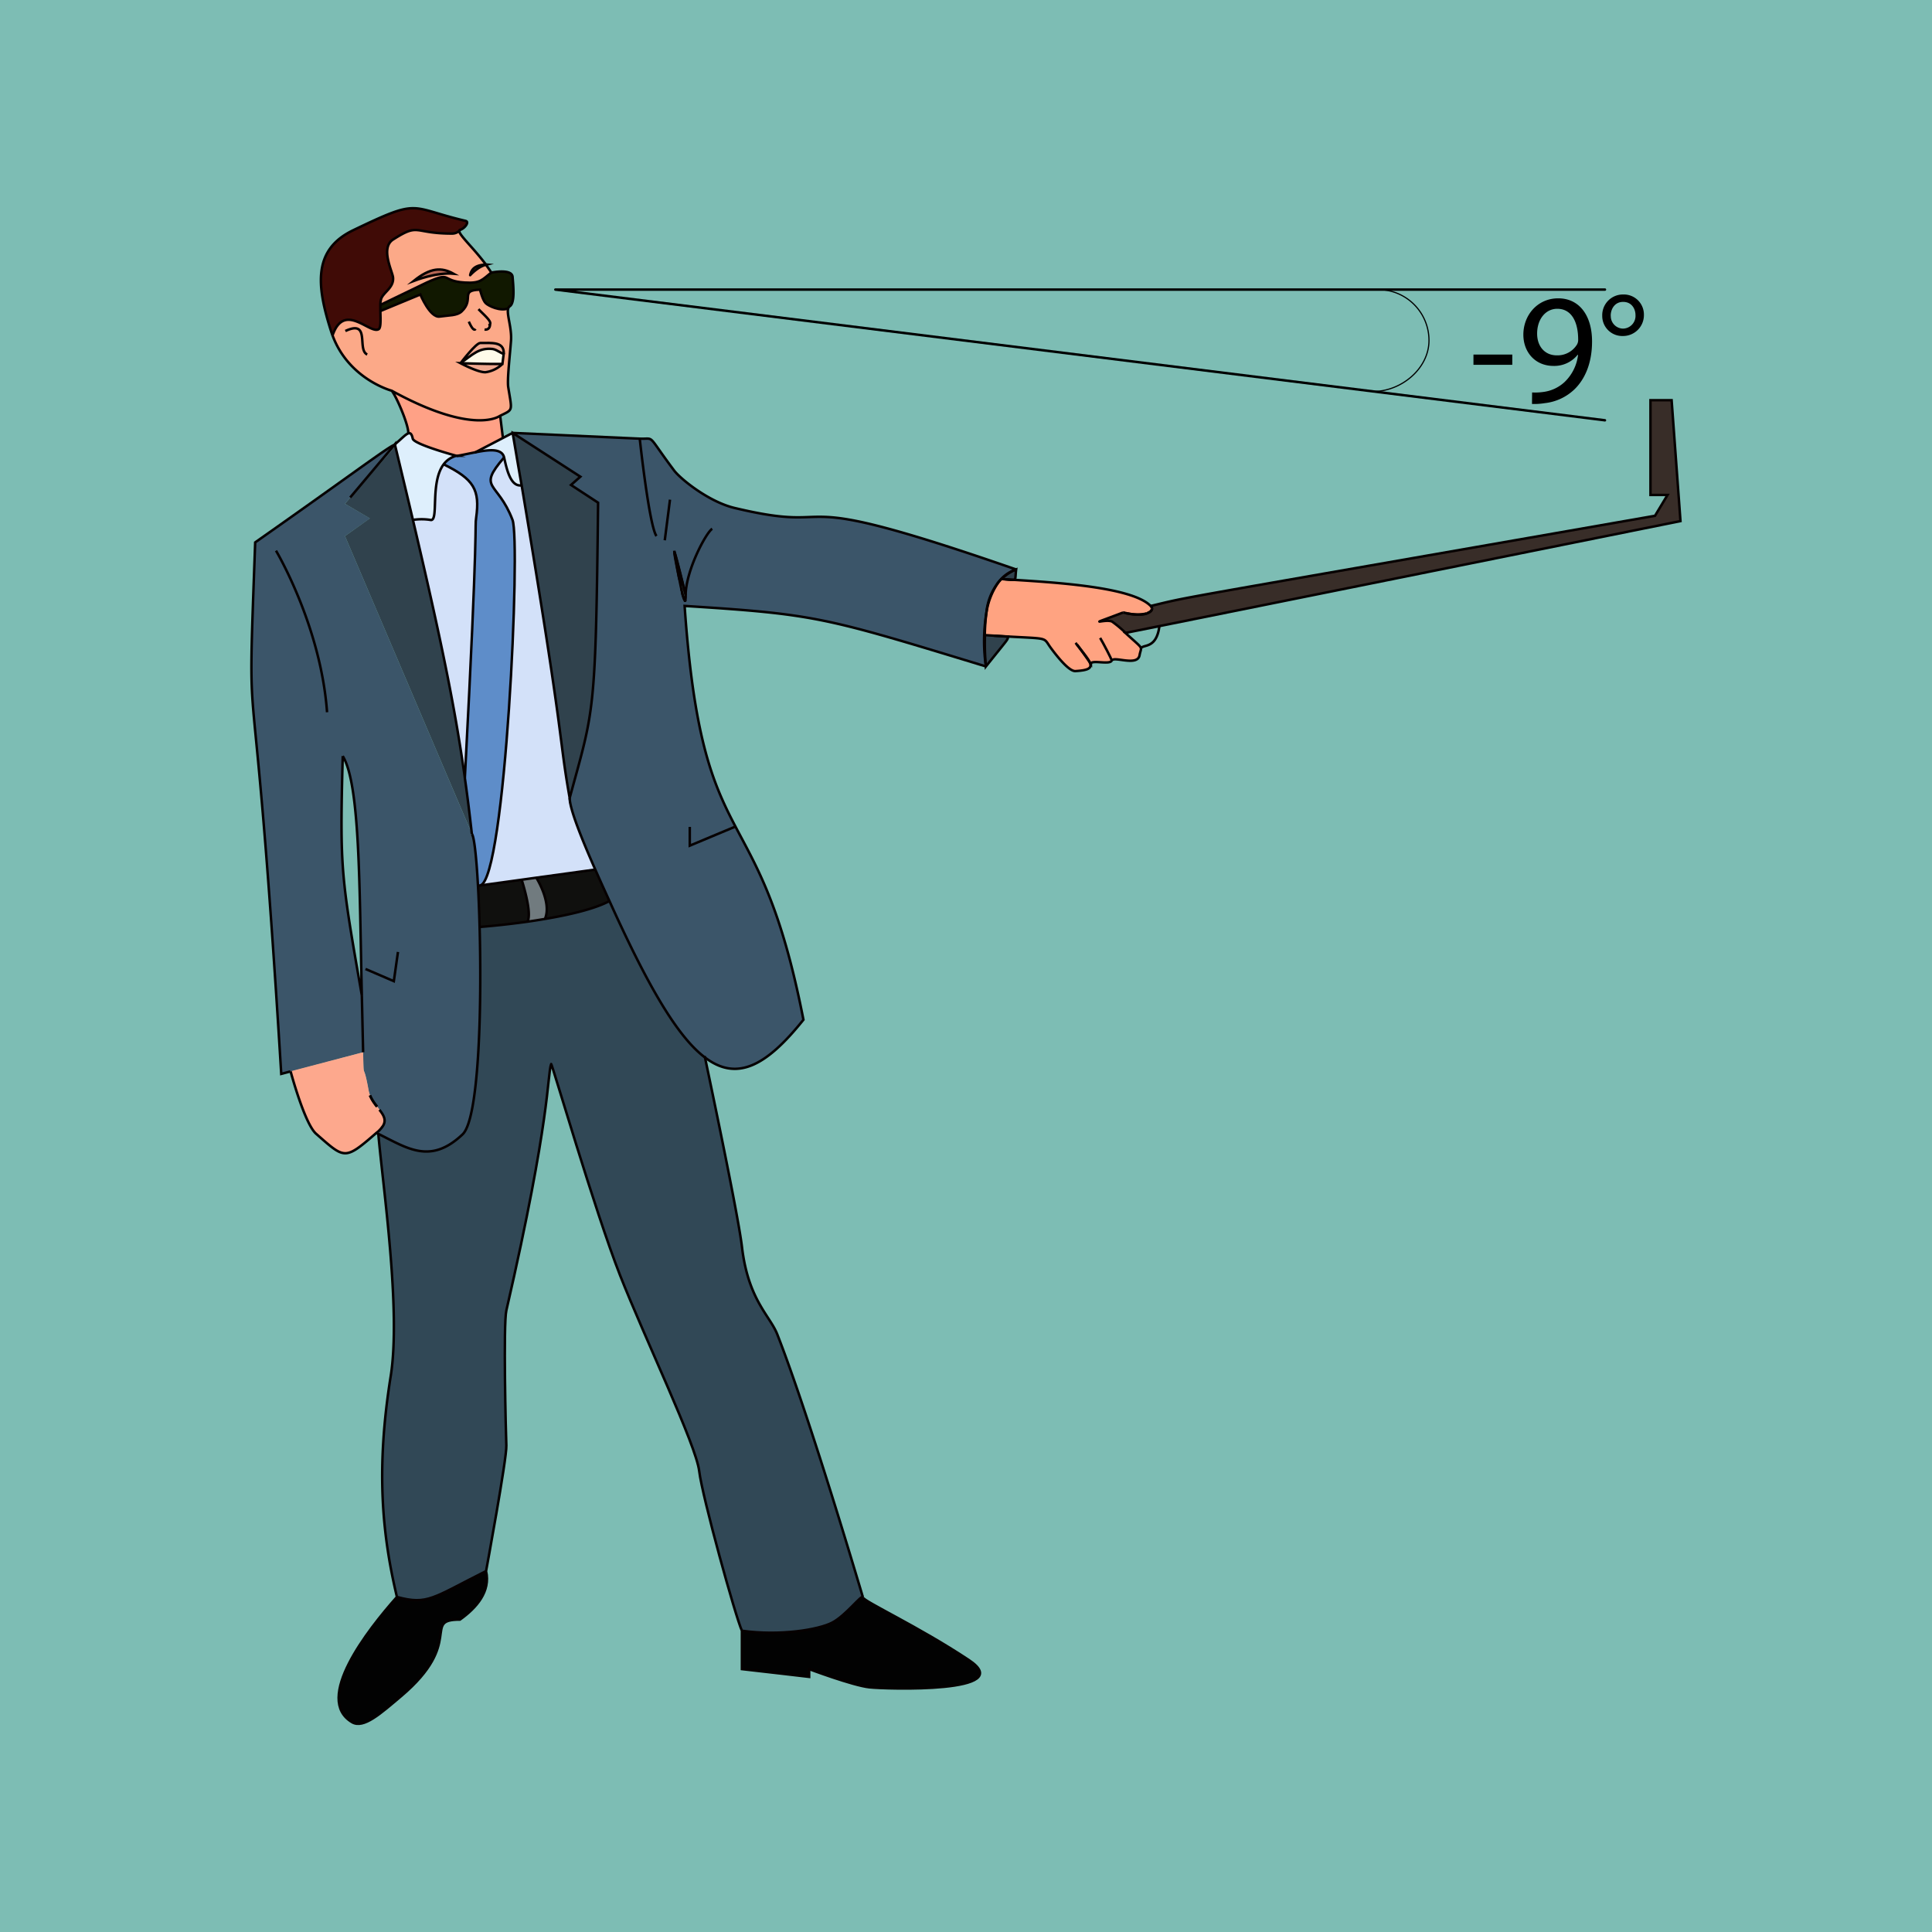 <svg xmlns="http://www.w3.org/2000/svg" viewBox="0 0 700 700"><path fill="#7dbdb4" d="M0 0h700v700H0z"/><path d="M131.1 360.66c-.95-39.75-.61-76.47-6.92-86.73-1.1 41.38-.63 43.34 6.92 86.73zm-29.2 28.43C91.24 215.26 89.32 283 92.46 196.51c34.33-24.09 48.33-34.71 50.46-35.34l-16 19.07-1.93 2.3 9.06 5.27-9.05 6.42 46 107.92c.82.82 1.65 8.2 2.22 18.76.25 4.49.45 9.56.59 14.94.79 29.89-.27 69.6-6.17 75.15-11.67 11.06-20 5-30.53-.18-.52-.26-.73-.29-.7-.38a12 12 0 001.15-1v-.05a3.4 3.4 0 00.49-.52c2.3-2.58 1.15-4.54-.59-6.78-.27-.38-.58-.74-.86-1.13s-.56-.72-.85-1.09a14.9 14.9 0 01-1.69-2.94 10.77 10.77 0 01-.54-1.83c-2-11.52-1.67-2.5-2-13.81l-26.36 7z" fill="#3b5569"/><path d="M131.57 381.24c.28 11.31-.08 2.29 2 13.81a10.77 10.77 0 00.54 1.83 14 14 0 001.69 2.94c.27.37.56.75.85 1.09s.59.75.86 1.13c1.68 2.24 2.8 4.22.59 6.78a5.85 5.85 0 01-.49.52v.05a12 12 0 01-1.15 1c-11.64 10.11-11.43 9.52-21.89.36-4.18-3.66-9.24-22.61-9.24-22.61z" fill="#fda88d"/><path d="M141.56 498.62c3.78-23.89-2.84-68.83-4.49-87.8 10.53 5.18 18.86 11.24 30.53.18 5.9-5.55 7-45.26 6.17-75.15h.09s7.73-.57 17.21-1.9c2.06-.3 4.19-.63 6.35-1 8.8-1.48 18-3.6 23.39-6.49 13.9 30.76 24.57 49.1 34.6 56.67 6.31 29.94 12.36 59.86 13.4 68.65 2.26 19.26 10.19 24.93 12.82 31.73 11.79 30.12 30.37 93.1 31 95.2-.36-1.1-6.21 6.7-11.13 9.22s-18.78 4.86-32.66 2.92c-2.26-4.83-14.35-48.43-15.48-57.87s-19.64-48-28.7-71-24.74-77-24.94-76.47c-1.47 4.43-.1 19.29-16.23 89.3-1.13 4.91-.18 44.2 0 48.92s-7.35 45.5-7.35 45.5c-19.5 9.77-21.14 12.37-32.32 9.38-5.29-22.1-7.73-45.85-2.26-79.99z" fill="#314856"/><path d="M143.17 161.42c.09-.19.07-.28-.07-.28s0-.09 0-.13c2.41-2 3.93-3.71 4.94-4 .73-.21 1.2.29 1.54 1.92.43 2.08 15.8 6.22 15.8 6.22a8.35 8.35 0 00-4.61 3.11c-5.06 6.76-1.56 21-4.82 20.12a20.76 20.76 0 00-6.3 0c-2-8.26-4.09-17.2-6.44-26.94z" fill="#deeffc"/><path d="M408.47 222.25c-.32-.05-.55-.11-.73-.14.26.05.5.11.73.14z" fill="#3b5569"/><path d="M390.29 233.68c2.26 2.89 4 4.95 4.59 6.37-.88-1.22-2.73-3.91-4.59-6.37z" fill="#ffa381"/><path d="M357.1 240.62a88.47 88.47 0 01-.27-10.51l3.27.21 5.13.36c-.17 1.28.37.29-8 10.77-.04 0-.08-.29-.13-.83zM143.06 161v.13a.36.36 0 00-.16 0z" fill="#30424d"/><path d="M137.2 119.27c-3.19 1.94-12.5-10.14-16.72 2.28-.16-.43-.32-.88-.47-1.33-5.47-17-6.6-29.83 7.95-36.83 24.59-11.82 19.82-8.3 40.68-3.39 1.6.38-.43 2.84-1.86 3.21-.29.08-.41.24-.41.47a3.82 3.82 0 01-2.64.95c-14.12 0-11.64-4-21.31 2.17-4.68 3-.25 11.5 0 13.69.38 3.68-3.3 5.29-4.25 7.64a7.5 7.5 0 00-.34 2.37v2.2c.05 2.91.23 6.05-.63 6.57z" fill="#400b06"/><path d="M143.17 161.44c-.64 1.47-7.26 8.22-16.29 18.8l16-19.07a.36.36 0 01.16 0 2.86 2.86 0 00.07.28z" fill="#30424d"/><path d="M137.57 409.38v.05z" fill="#fda88d"/><path d="M127.57 624c-14-8.27 5.54-33.33 16.25-45.38 11.17 3 12.82.36 32.29-9.37 1.68 7.39-3.43 13.26-9.46 17.57-14 0 1.89 8.1-21.33 27.75-7.32 6.21-13.59 11.88-17.75 9.43z" fill="#020202"/><path d="M402.88 225.19c-2.73-1.14-10.53 2.28 4-3.26h.28a5 5 0 00.5.11c.18 0 .41.09.73.14 1.83.34 5 .74 6.71.13a1.44 1.44 0 00.31-.13.06.06 0 00.05 0c1.17-.37 1.78-1 1.85-1.59a.39.39 0 000-.15 1.36 1.36 0 00-.43-.94c15.75-3.76.16-.73 182.64-32.66l4.54-7.55H598V145h7.66l3.21 43.8-188.8 38.05-12.32 2.47a41.11 41.11 0 00-4.87-4.13z" fill="#382d28"/><path d="M147.94 156.85c0-3.21-4.32-13.22-6-15.28 30 16.46 39.28 9.06 39.28 9.06l1 8.05-9.77 5.09c-2.32.42-4.79 1-7.11 1.38 0 0-15.37-4.14-15.8-6.22-.34-1.63-.81-2.13-1.54-1.92z" fill="#ffa186"/><path d="M357.48 221.44a20.59 20.59 0 013.93-10 26.12 26.12 0 00-3.93 10z" fill="#3b5569"/><path d="M363.9 209.86c1.06 0 2.22.12 3.44.21a14.86 14.86 0 01-3.44-.21z" fill="#30424d"/><path d="M367.34 210.07c-1.22-.09-2.38-.16-3.44-.21l-1-.08a16.36 16.36 0 015-3.35l.28-.11c-.37 2.68-.12 3.54-.84 3.75z" fill="#30424d"/><path d="M356.83 230.11a74.29 74.29 0 01.65-8.65 26.12 26.12 0 013.93-10v-.07a17.64 17.64 0 011.43-1.6l1 .08a14.86 14.86 0 003.44.21c15.73 1 43.05 2.67 49.64 9.47a1.36 1.36 0 01.43.94.39.39 0 010 .15c-.09.46-.52 1.06-1.85 1.59a.06.06 0 01-.05 0 15.42 15.42 0 01-7 0c-.23 0-.48-.09-.73-.14l-.5-.11h-.27c-14.55 5.54-6.75 2.12-4 3.26a41.11 41.11 0 014.88 4.09c7.06 6.44 5.76 4.56 5.13 8.09-.76 4.22-9.64.11-10 2s-7.55-.37-7.55 1.33c0 0-.17-.23-.45-.64-.61-1.42-2.33-3.48-4.59-6.37 1.86 2.46 3.74 5.15 4.59 6.37.86 2-.4 2.81-5.22 3.1-2.24.12-6.35-4.93-8.92-8.41-3.15-4.29.24-3.09-20.64-4.42z" fill="#ffa381"/><path d="M134 187.81l-9-5.27 1.93-2.3c9-10.58 15.65-17.33 16.29-18.8 2.35 9.74 4.49 18.68 6.44 26.94 10 42.52 15.19 67.47 18.82 93.43v.09c.93 6.58 1.76 13.23 2.53 20.25L125 194.23z" fill="#30424d"/><path d="M149.88 101.8c.43-.16 8.09-3.18 14.42-2.64-4.3-2.37-8.3-2.28-14.42 2.64zm-11.73 6.33c.95-2.35 4.63-4 4.25-7.64-.23-2.19-4.66-10.67 0-13.69 9.67-6.2 7.19-2.17 21.31-2.17a3.82 3.82 0 002.64-.95c0 1.51 5.23 6.19 9.7 12.2-2.94.14-5.13.93-5.72 3.84 0 0 2.74-3.11 5.76-3.79.66.92 1.32 1.85 1.93 2.82-3.26 2.55-3.85 4-9.68 3.62-8.83-.55-4.34-4.21-13.69 0-1 .49-16.86 8.13-16.86 8.13a7.5 7.5 0 01.36-2.37z" fill="#fca988"/><path d="M415.54 222.23c1.33-.53 1.76-1.13 1.85-1.59-.07.61-.68 1.22-1.85 1.59z" fill="#ffa381"/><path d="M244.36 200c-.14 0 .3 2.61 1.79 9.92.22 1.15.45 2.26.67 3.29.05.25.1.5.16.73s.07.31.11.47c.14.64.28 1.22.43 1.7a5.08 5.08 0 00.57 1.49c.09.13.18.07.23-.21a7.72 7.72 0 00.11-1.67v-.14c-.4-1.69-3.39-14.14-4-15.43l-.11-.37a1.51 1.51 0 00.04.22zm-34.08-27.33l-24.54-15.86 46 2.08c5.79.25 2.27-2.1 12.48 11.52 2.26 3 12.47 11.33 21.9 13.59 42.28 10.1 12.43-8.82 102 22.28l-.28.11a13.2 13.2 0 00-6.39 4.95v.07a20.59 20.59 0 00-3.93 10 63.74 63.74 0 00-.38 19.16c0 .54.09.83.09.83-58.78-17.87-61.38-18.86-109.13-21.91 6.56 94.21 26.63 66 43.05 149.93-13.6 17-24.22 22.39-35.68 13.67-10-7.57-20.7-25.91-34.6-56.67-1.35-2.94-3.2-7-5.14-11.41-4.43-10-9.28-21.79-9.28-25.95 8.86-32.51 9.42-29.26 10.3-107l-9.81-6.42zm205.21 49.58a1.44 1.44 0 01-.31.13c-1.74.61-4.88.21-6.71-.13a15.42 15.42 0 007.02 0zm-8.27-.25l.5.11a5 5 0 01-.5-.11z" fill="#3b5569"/><path d="M351 601.43c18.22 12.09-29.92 10.58-36 9.91s-21.81-6.6-21.81-6.6v2.82s-19.27-2.26-24.36-2.82v-13.88c13.88 1.94 27.7-.4 32.66-2.92s10.77-10.32 11.13-9.22c.19 1.47 20.1 10.63 38.38 22.71z" fill="#020202"/><path d="M220.83 326.47c-5.42 2.89-14.59 5-23.39 6.49 2.63-5.91-3.11-15-3.11-15l21.37-2.94c1.93 4.44 3.78 8.51 5.13 11.45z" fill="#10100e"/><path d="M189 175.83c-1-5.92-2.06-12.24-3.21-19l24.54 15.86-3.39 3 9.81 6.42c-.88 77.69-1.44 74.44-10.3 107-4.23-23.66-1.45-17.92-17.45-113.28z" fill="#30424d"/><path d="M215.68 315.06L194.31 318l-5.31.74-15 2.06c9.15-2.08 14.69-124.49 11.7-132.42-5.4-14.22-13-11-3.12-22.56 1.07 5 2.56 10.64 6.33 10 16 95.36 13.27 89.62 17.45 113.28.04 4.17 4.89 15.9 9.32 25.96z" fill="#d3e1f9"/><path d="M194.31 318s5.74 9.05 3.11 15c-2.16.36-4.29.69-6.35 1 1.93-3.1-2.07-15.26-2.07-15.26z" fill="#717b7f"/><path d="M189 318.74s4 12.16 2.07 15.21c-9.48 1.33-17.21 1.9-17.21 1.9h-.09c-.14-5.38-.34-10.45-.59-14.94l.84-.11z" fill="#10100e"/><path d="M189 175.83c-3.77.63-5.26-5-6.33-10-.72-3.34-5.12-3-10.17-2l9.77-5.09 3.52-1.83c1.1 6.68 2.15 13 3.21 18.92z" fill="#deeffc"/><path d="M172.45 163.77c5.05-1 9.45-1.29 10.17 2-9.85 11.51-2.28 8.34 3.12 22.56 3 7.93-2.55 130.34-11.7 132.42l-.84.11c-.57-10.56-1.4-17.94-2.22-18.76-.77-7-1.6-13.67-2.53-20.25v-.09c5-94.13 3.51-90.14 4.09-94.18 1.42-10.17-.81-13.95-11.79-19.37a8.35 8.35 0 014.61-3.11c2.3-.34 4.77-.91 7.09-1.33z" fill="#5e8dc9"/><path d="M185.74 100.31c.23 3.1.93 9.34-1 10.62a1.47 1.47 0 00-.58.79c-2.83 1-7-.85-8.12-1.92s-2.06-4.88-2.06-4.88c-7.5.18-1.91 3.39-6.62 7.84-1.69 1.61-4.52 1.33-8 1.9s-7-8-7-8l-14.49 6v-2.2s15.82-7.64 16.86-8.13c9.35-4.21 4.86-.55 13.69 0 5.83.38 6.42-1.07 9.68-3.62-.1.04 7.39-1.52 7.64 1.6z" fill="#111800"/><path d="M184.12 111.72c-.68 2.1 1.37 7 1 11.8-.41 5.53-1.42 14-1 16.72 1.42 8.91 1.87 8-2.92 10.39 0 0-9.26 7.4-39.28-9.06 0 0-15.56-4.13-21.44-20 4.22-12.42 13.53-.34 16.72-2.28.86-.52.68-3.66.61-6.57l14.49-6s3.5 8.51 7 8 6.33-.29 8-1.9c4.71-4.45-.88-7.66 6.62-7.84 0 0 .93 3.8 2.06 4.88s5.31 2.9 8.14 1.86zM182 131.84l.49-3.91c0-4.18-4.29-3.66-8.51-3.66-1.54 0-6.74 6.77-7.13 7.29s6.37 3.41 9.06 3.27a10.84 10.84 0 006.09-2.99z" fill="#fca988"/><path d="M182.53 127.93l-.49 3.91c-3.69.15-15.19-.25-15.19-.25 4.39-3.11 6.69-5.65 11.57-5.12 1.74.17 4.11 2.34 4.11 1.46z" fill="#fffbe9"/><path d="M182.53 127.93c0 .88-2.37-1.29-4.07-1.49-4.88-.53-7.18 2-11.57 5.12.39-.52 5.59-7.29 7.13-7.29 4.22 0 8.51-.52 8.51 3.66zm-15.68 3.66s11.5.4 15.19.25a10.84 10.84 0 01-6.13 3c-2.69.16-9.06-3.25-9.06-3.25z" fill="#f0a990"/><path d="M176.37 95.86l-.26.07v-.05a1.56 1.56 0 01.26-.02zm-.3.02v.05c-3 .68-5.76 3.79-5.76 3.79.63-2.91 2.82-3.72 5.76-3.84z" fill="#b76755"/><path d="M160.73 168.26c11 5.42 13.21 9.2 11.79 19.37-.58 4 .89.05-4.09 94.18-3.63-26-8.79-50.91-18.82-93.43a20.76 20.76 0 016.3 0c3.26.83-.24-13.38 4.82-20.12z" fill="#d3e1f9"/><path d="M164.3 99.16c-6.33-.54-14 2.48-14.42 2.64 6.12-4.92 10.12-5.01 14.42-2.64z" fill="#b76755"/><path d="M143.1 161.14c.14 0 .16.09.07.28a2.86 2.86 0 01-.07-.28z" fill="#3b5569"/><path d="M138.06 408.86c2.21-2.56 1.09-4.54-.59-6.78 1.74 2.24 2.89 4.2.59 6.78zm-.49.52a5.85 5.85 0 00.49-.52 3.4 3.4 0 01-.49.52z" fill="#fda88d"/><path d="M312.6 578.72c-.36-1.1-6.21 6.7-11.13 9.22s-18.78 4.86-32.66 2.92v13.88c5.09.56 24.36 2.82 24.36 2.82v-2.82s15.77 5.94 21.81 6.6 54.19 2.18 36-9.91-38.14-21.24-38.34-22.66m-136.53-9.53c1.68 7.39-3.43 13.26-9.46 17.57-14 0 1.89 8.1-21.33 27.75-7.37 6.22-13.59 11.89-17.75 9.43-14-8.27 5.54-33.33 16.25-45.38 11.18 2.99 12.82.39 32.29-9.37zm0 0s7.55-40.79 7.35-45.5-1.13-44 0-48.92c16.13-70 14.76-84.87 16.23-89.3.2-.57 15.88 53.42 24.94 76.47s27.57 61.55 28.7 71 13.22 53 15.48 57.87M174.03 320.8l-.85.11-.34.05m42.84-5.9L194.31 318l-5.31.74-14.96 2.06m41.69-5.74h-.04" fill="none" stroke="#060000" stroke-miterlimit="10" stroke-width=".9"/><path d="M137.07 410.82c1.65 19 8.27 63.91 4.49 87.8-5.47 34.14-3 57.89 2.26 80m111.5-195.97l.11.49c6.31 29.94 12.36 59.86 13.4 68.65 2.26 19.26 10.19 24.93 12.82 31.73 11.79 30.12 30.37 93.1 31 95.2a.43.43 0 010 0" fill="none" stroke="#060000" stroke-miterlimit="10" stroke-width=".9"/><path d="M136.37 410.44c0 .09.18.12.7.38 10.53 5.18 18.86 11.24 30.53.18 5.9-5.55 7-45.26 6.17-75.15-.14-5.38-.34-10.45-.59-14.94-.57-10.56-1.4-17.94-2.22-18.76m-35.2 97.71c.29.37.56.73.85 1.09m-2.55-4.07a14.9 14.9 0 001.69 2.94m7.17-238.65c-2.13.63-16.13 11.25-50.46 35.34-3.14 86.48-1.22 18.75 9.44 192.58l3.31-.88m37.96-226.79c.09-.19.07-.28-.07-.28" fill="none" stroke="#060000" stroke-miterlimit="10" stroke-width=".9"/><path d="M124.18 273.93c6.31 10.26 6 47 6.92 86.73-7.55-43.39-8-45.35-6.92-86.73v0M100 199.52s16.24 27.2 18.5 58.54m25.69 86.85l-1.5 10.59-10.26-4.42m117.49-51.48v6.8l16.25-6.8m95.29-88.22a13.2 13.2 0 016.39-4.95m-10.37 15.01a26.12 26.12 0 013.93-10m-4.31 29.18a63.74 63.74 0 01.38-19.16" fill="none" stroke="#060000" stroke-miterlimit="10" stroke-width=".9"/><path d="M206.4 289.11c0 4.16 4.85 15.93 9.28 25.95h0c1.94 4.4 3.79 8.47 5.14 11.41 13.9 30.76 24.57 49.1 34.6 56.67 11.46 8.72 22.08 3.32 35.68-13.67-16.42-84-36.49-55.72-43.05-149.93 47.75 3.05 50.35 4 109.13 21.91m10.95-35.13c-89.53-31.1-59.68-12.18-102-22.28-9.43-2.26-19.64-10.58-21.9-13.59-10.21-13.62-6.69-11.27-12.48-11.52l-46-2.08m62.66 58.87a.06.06 0 010 0m-2.26-5.72c-1.49-7.31-1.93-9.92-1.79-9.92s0 0 .07.11c.58 1.29 3.57 13.74 4 15.43M247 214c-.06-.23-.11-.48-.16-.73m.68 2.88c-.15-.48-.29-1.06-.43-1.7m1.23 2.98c0 .25-.14.3-.23.21" fill="none" stroke="#060000" stroke-miterlimit="10" stroke-width=".9"/><path d="M185.74 156.85l24.54 15.86-3.39 3 9.81 6.42c-.88 77.69-1.44 74.44-10.3 107-4.18-23.68-1.4-17.94-17.4-113.3-1.06-5.92-2.11-12.24-3.26-18.98zm58.58 42.93l.11.37 4 15.43v.14h0v0a7.72 7.72 0 01-.11 1.67c0 .28-.14.34-.23.21a5.08 5.08 0 01-.57-1.49c-.15-.48-.29-1.06-.43-1.7 0-.16-.08-.31-.11-.47s-.11-.48-.16-.73c-.22-1-.45-2.14-.67-3.29-.79-4-1.54-8.44-1.79-9.92a1.51 1.51 0 010-.26m115.74 30.58l5.13.36c-.17 1.28.37.29-8 10.77 0 0 0-.29-.09-.83a88.47 88.47 0 01-.27-10.51m6.02-20.33a16.36 16.36 0 015-3.35l.28-.11c-.32 2.64-.07 3.54-.79 3.75a14.86 14.86 0 01-3.44-.21m-192-45.83l.51-.26 9.77-5.09 3.52-1.83m46.05 2.08s3.4 31.54 6.06 35.3m4.9-13.2l-1.89 14.73m3.46 4.02v-.17a.41.41 0 000-.09m13.74-7.92c-2.08 1.13-9.63 15.1-9.63 24.12M143.06 161c2.41-2 3.93-3.71 4.94-4 .73-.21 1.2.29 1.54 1.92.43 2.08 15.8 6.22 15.8 6.22a8.35 8.35 0 00-4.61 3.11c-5.06 6.76-1.56 21-4.82 20.12a20.76 20.76 0 00-6.3 0h-.07" fill="none" stroke="#060000" stroke-miterlimit="10" stroke-width=".9"/><path d="M160.66 168.22h.07c11 5.42 13.21 9.2 11.79 19.37-.58 4 .89.05-4.09 94.18M174 320.8h0c9.15-2.08 14.69-124.49 11.7-132.42-5.4-14.22-13-11-3.12-22.56" fill="none" stroke="#060000" stroke-miterlimit="10" stroke-width=".9"/><path d="M189 175.83h0c-3.77.63-5.26-5-6.33-10-.72-3.34-5.12-3-10.17-2-2.32.42-4.79 1-7.11 1.38m8.47 170.64s7.73-.57 17.21-1.9c2.06-.3 4.19-.63 6.35-1 8.8-1.48 18-3.6 23.39-6.49M189 318.74s4 12.16 2.07 15.21m3.24-15.95s5.74 9.05 3.11 15m216.17-98.26c.82-1.28 5.47.28 6.49-7.93m-2.67-6.33a1.12 1.12 0 00-.16-.63m-1.71 2.38c1.33-.53 1.76-1.13 1.85-1.59m-9.65 1.47c.18 0 .41.09.73.14 1.83.34 5 .74 6.71.13a1.44 1.44 0 00.31-.13m-8.59-.32h.26a5 5 0 00.5.11m.06.07l-.5-.11m.5.11s0 0 0 0" fill="none" stroke="#060000" stroke-miterlimit="10" stroke-width=".9"/><path d="M415.49 222.25a15.42 15.42 0 01-7 0c-.23 0-.48-.09-.73-.14m7.73.14a.06.06 0 00.05 0m1.85-1.61c-.07.61-.68 1.22-1.85 1.59m1.85-1.59a.39.39 0 000-.15h0" fill="none" stroke="#060000" stroke-miterlimit="10" stroke-width=".9"/><path d="M389.69 232.92l.22.27.07.11h0c.09.13.18.25.29.38 2.26 2.89 4 4.95 4.59 6.37.86 2-.4 2.81-5.22 3.1-2.24.12-6.35-4.93-8.92-8.41-3.15-4.29.24-3.09-20.64-4.42l-3.27-.21a74.29 74.29 0 01.65-8.65v0a20.59 20.59 0 013.93-10v-.07a17.64 17.64 0 011.43-1.6l1 .08c1.06 0 2.22.12 3.44.21 15.73 1 43.05 2.67 49.64 9.47a1.36 1.36 0 01.43.94" fill="none" stroke="#060000" stroke-miterlimit="10" stroke-width=".9"/><path d="M398.61 231.13c.27.49.55 1 .82 1.47l.06.09a3.79 3.79 0 00.18.34.37.37 0 00.09.16l1 1.89c0 .07.08.16.13.23.63 1.22 1.16 2.3 1.51 3v.06a2.51 2.51 0 00.11.23.26.26 0 01.05.09 1 1 0 00.11.21.44.44 0 00.09.18v0h0a.06.06 0 000 0v0l.06.14c-.38 1.89-7.55-.37-7.55 1.33 0 0-.17-.23-.45-.64-.85-1.22-2.73-3.91-4.59-6.37m26.77-14c15.75-3.76.16-.73 182.64-32.66l4.54-7.55H598V145h7.66l3.21 43.8-188.8 38.05-12.32 2.47c7.06 6.44 5.76 4.56 5.13 8.09-.76 4.22-9.64.11-10 2m-254.94-82.56c0-3.21-4.32-13.22-6-15.28 0 0-15.56-4.13-21.44-20-.16-.43-.32-.88-.47-1.33-5.47-17-6.6-29.83 7.95-36.83 24.59-11.82 19.82-8.3 40.68-3.39 1.6.38-.43 2.84-1.86 3.21-.29.08-.41.24-.41.47 0 1.51 5.23 6.19 9.7 12.2v.05c.66.92 1.32 1.85 1.93 2.82 0 0 7.45-1.56 7.7 1.56s.93 9.34-1 10.62a1.47 1.47 0 00-.58.79c-.68 2.1 1.37 7 1 11.8-.41 5.53-1.42 14-1 16.72 1.42 8.91 1.87 8-2.92 10.39l1 8.05m-1.02-8.07s-9.26 7.4-39.28-9.06" fill="none" stroke="#060000" stroke-miterlimit="10" stroke-width=".9"/><path d="M166.89 131.56c.39-.52 5.59-7.29 7.13-7.29 4.22 0 8.51-.52 8.51 3.66 0 .88-2.37-1.29-4.07-1.49-4.88-.53-7.18 2-11.57 5.12 0 0 0 0 0 0" fill="none" stroke="#060000" stroke-miterlimit="10" stroke-width=".9"/><path d="M182.53 127.93l-.49 3.91c-3.69.15-15.19-.25-15.19-.25s6.37 3.41 9.06 3.27a10.84 10.84 0 006.13-3m-61.56-10.31c4.22-12.42 13.53-.34 16.72-2.28.86-.52.68-3.66.61-6.57v-2.2a7.5 7.5 0 01.34-2.37c.95-2.35 4.63-4 4.25-7.64-.23-2.19-4.66-10.67 0-13.69 9.67-6.2 7.19-2.17 21.31-2.17a3.82 3.82 0 002.64-.95 2.23 2.23 0 00.41-.47" fill="none" stroke="#060000" stroke-miterlimit="10" stroke-width=".9"/><path d="M137.81 112.7l14.49-6s3.5 8.51 7 8 6.33-.29 8-1.9c4.71-4.45-.88-7.66 6.62-7.84 0 0 .93 3.8 2.06 4.88s5.29 3 8.12 1.92" fill="none" stroke="#060000" stroke-miterlimit="10" stroke-width=".9"/><path d="M178 98.75c-3.26 2.55-3.85 4-9.68 3.62-8.83-.55-4.34-4.21-13.69 0-1 .49-16.86 8.13-16.86 8.13m12.11-8.7l-.02.02m.02-.02c.43-.16 8.09-3.18 14.42-2.64-4.3-2.37-8.3-2.28-14.42 2.64z" fill="none" stroke="#060000" stroke-miterlimit="10" stroke-width=".9"/><path d="M176.11 95.93l.26-.07a1.56 1.56 0 00-.3 0c-2.94.14-5.13.93-5.72 3.84 0 .02 2.74-3.09 5.76-3.77zM173.36 112c1.88 2 4.79 4.36 4.2 5.45a.94.94 0 01-.61.45m-7.09-1.36c.67 1.42 1.71 3.59 2.46 2.64m5.24-1.78s.14 2.25-2 2m-50.43.53c9.27-4.32 4.09 6.8 7.92 8.51m4.42 273.64c1.74 2.24 2.89 4.2.59 6.78a3.4 3.4 0 01-.49.52v.05a12 12 0 01-1.15 1h0c-11.64 10.11-11.43 9.52-21.89.36-4.18-3.66-9.24-22.61-9.24-22.61m30.47 11.68c.27.37.56.75.85 1.09m-2.55-4.07a14 14 0 001.69 2.94m-4.65-39.16l.47 20.58" fill="none" stroke="#060000" stroke-miterlimit="10" stroke-width=".9"/><path fill="none" stroke="#000" stroke-linecap="round" stroke-linejoin="round" stroke-width=".9" d="M581.5 104.92H201.22l380.28 47.36"/><path d="M406.9 221.93c-14.55 5.54-6.75 2.12-4 3.26a41.11 41.11 0 014.88 4.09m-264.61-67.84c2.35 9.74 4.49 18.68 6.44 26.94 10 42.52 15.19 67.47 18.82 93.43v.09c.93 6.58 1.76 13.23 2.53 20.25m-28.02-140.98l.12-.16v.13a2.86 2.86 0 00.07.28m-16.25 18.82l16.04-19.07" fill="none" stroke="#060000" stroke-miterlimit="10" stroke-width=".9"/><path d="M547.93 128.46v3.71h-14.07v-3.71zm7.18 13.73a20.44 20.44 0 004-.17 13.93 13.93 0 007.75-3.59 16.23 16.23 0 004.9-9.85h-.17a10.87 10.87 0 01-8.71 4c-6.67 0-10.94-5-10.94-11.33 0-7 5.07-13.16 12.64-13.16s12.25 6.15 12.25 15.61c0 8.14-2.73 13.84-6.38 17.37a18.44 18.44 0 01-10.77 5 23.48 23.48 0 01-4.61.29zm1.82-21.31c0 4.62 2.79 7.87 7.12 7.87a8.28 8.28 0 007.3-3.88 3.32 3.32 0 00.45-1.82c0-6.32-2.33-11.17-7.57-11.17-4.23 0-7.3 3.76-7.3 9zm38.69-6.78a7.56 7.56 0 01-7.64 7.64 7.25 7.25 0 01-7.46-7.35 7.49 7.49 0 017.58-7.69 7.27 7.27 0 017.52 7.4zm-12 .29a4.51 4.51 0 004.45 4.67 4.61 4.61 0 004.5-4.9c0-2.11-1.25-4.78-4.5-4.78-2.99 0-4.48 2.56-4.48 5.01z"/><path d="M499.34 104.93a18.41 18.41 0 0118.41 18.41c0 10.17-10 18.49-20.2 18.49" fill="none" stroke="#000" stroke-miterlimit="10" stroke-width=".43"/></svg>